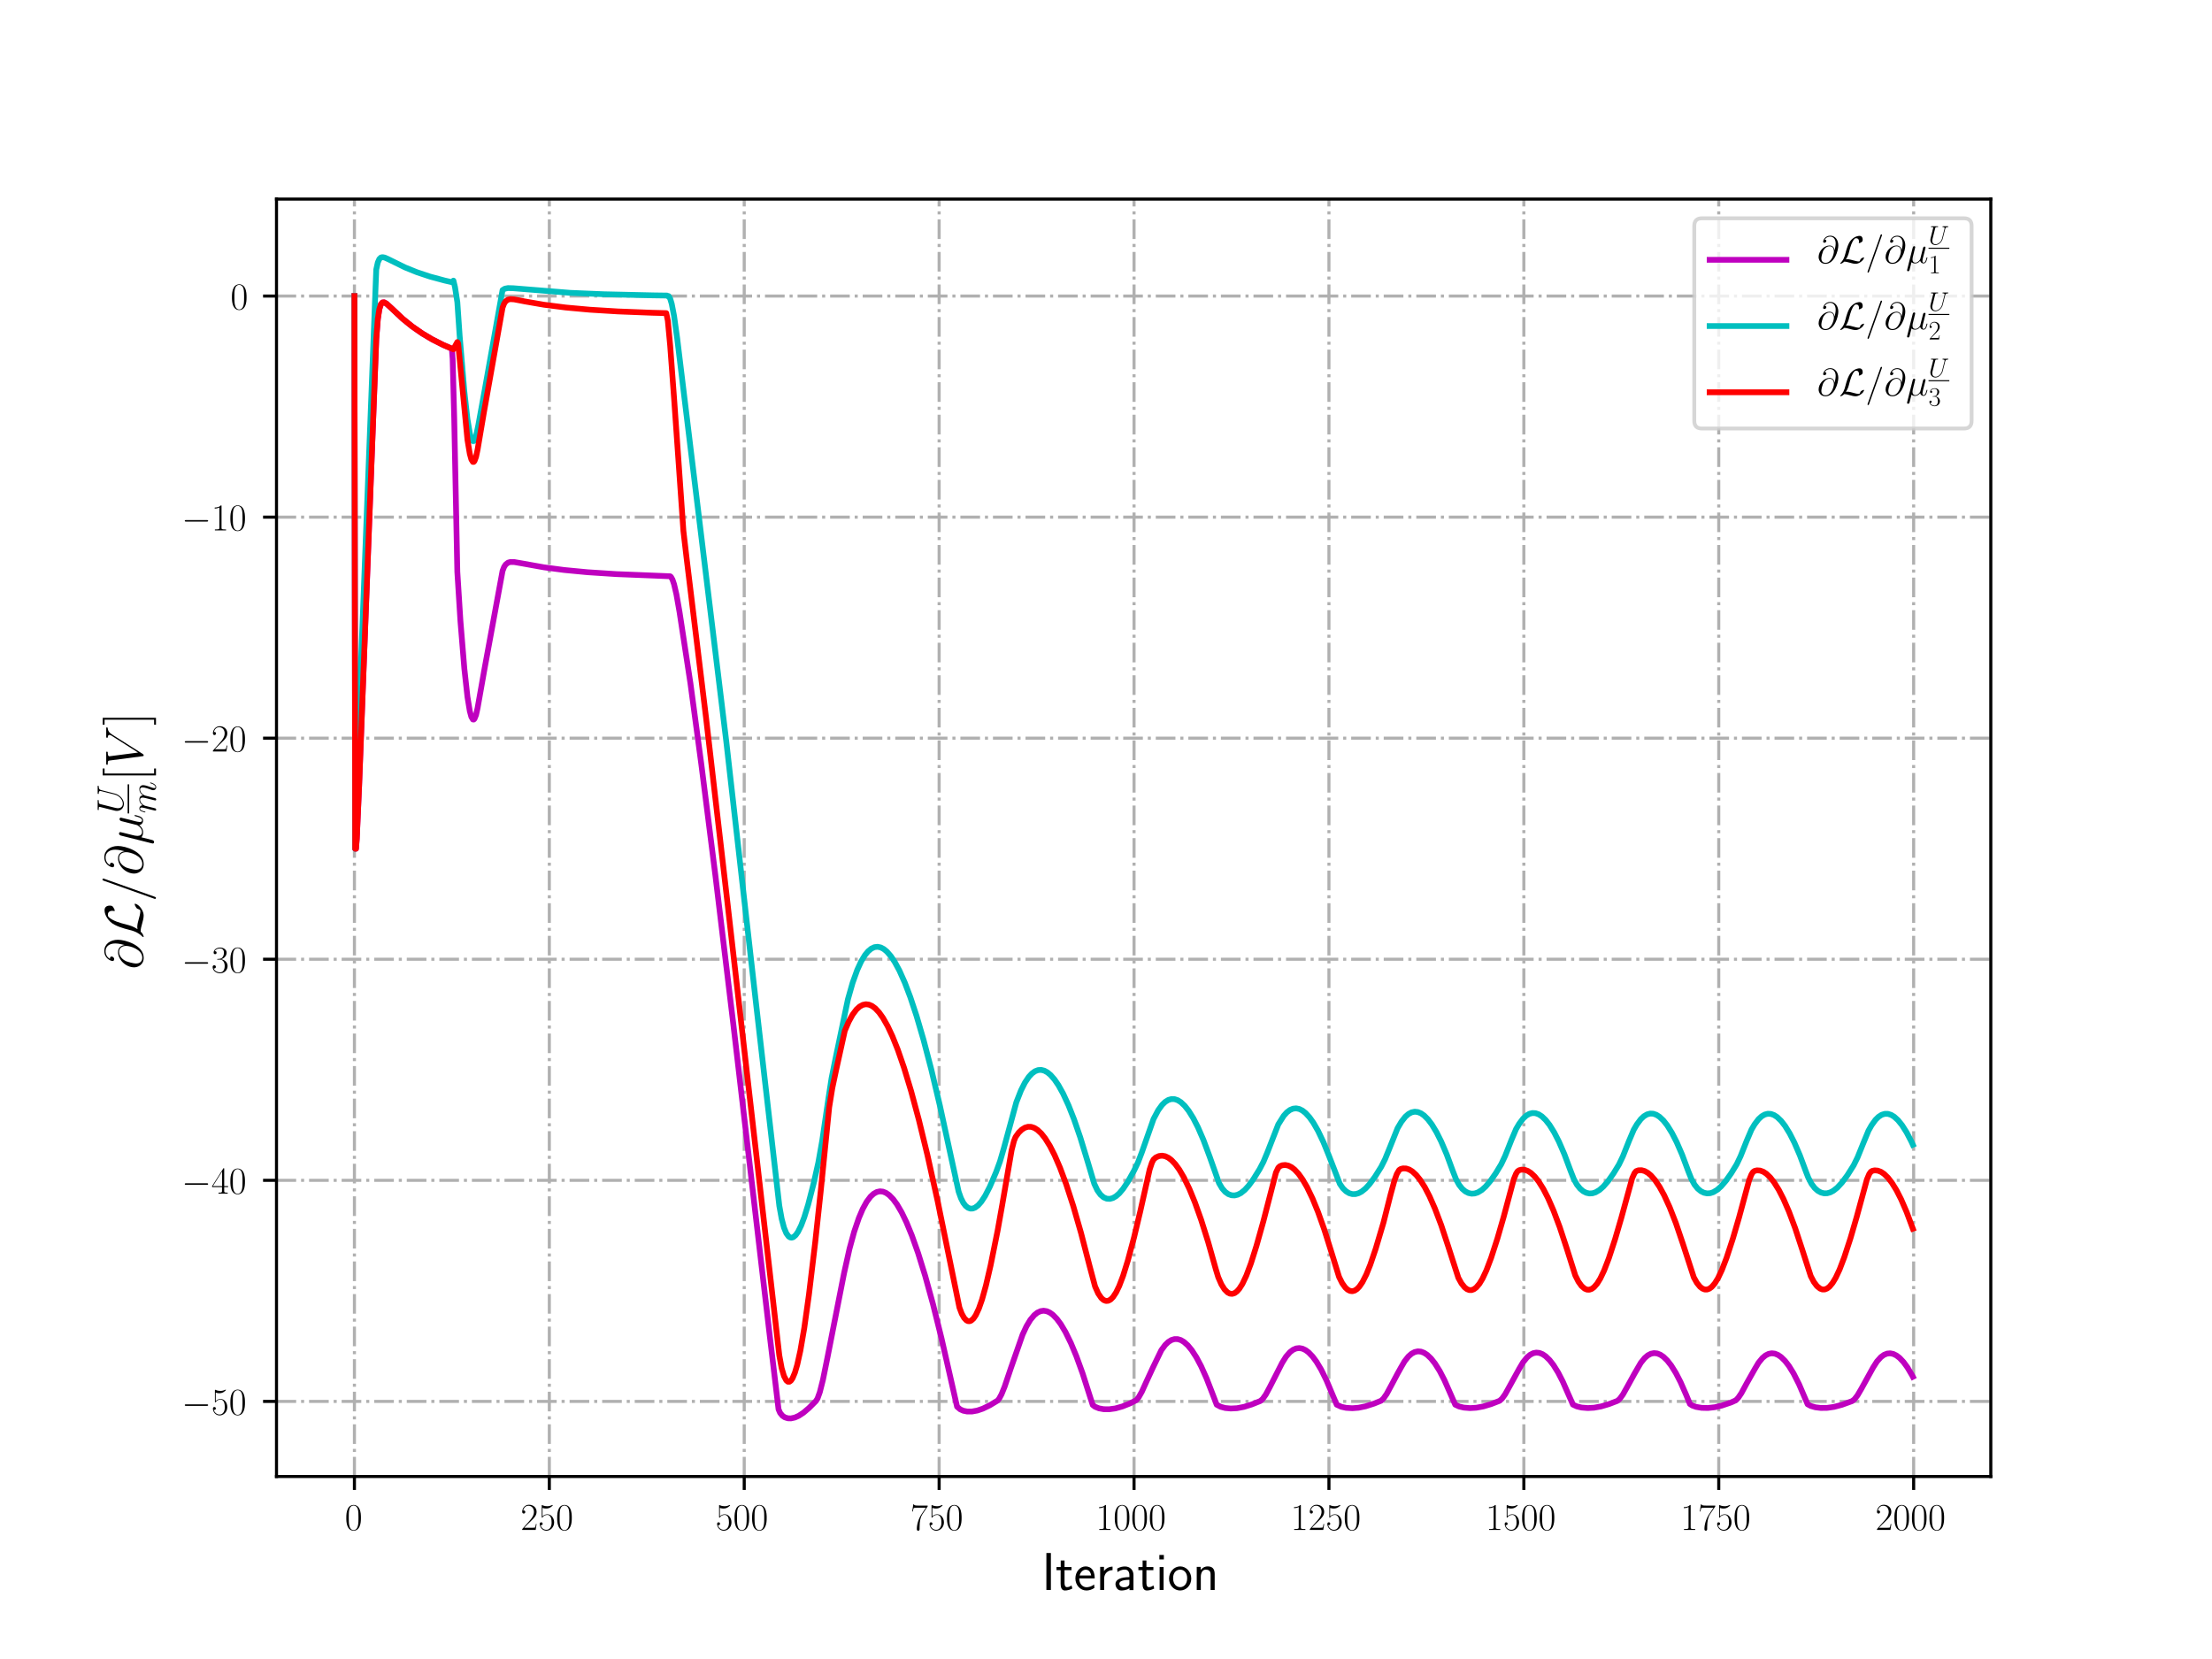 <?xml version="1.0" encoding="utf-8" standalone="no"?>
<!DOCTYPE svg PUBLIC "-//W3C//DTD SVG 1.1//EN"
  "http://www.w3.org/Graphics/SVG/1.1/DTD/svg11.dtd">
<!-- Created with matplotlib (http://matplotlib.org/) -->
<svg height="432pt" version="1.1" viewBox="0 0 576 432" width="576pt" xmlns="http://www.w3.org/2000/svg" xmlns:xlink="http://www.w3.org/1999/xlink">
 <defs>
  <style type="text/css">
*{stroke-linecap:butt;stroke-linejoin:round;}
  </style>
 </defs>
 <g id="figure_1">
  <g id="patch_1">
   <path d="M 0 432 
L 576 432 
L 576 0 
L 0 0 
z
" style="fill:#ffffff;"/>
  </g>
  <g id="axes_1">
   <g id="patch_2">
    <path d="M 72 384.48 
L 518.4 384.48 
L 518.4 51.84 
L 72 51.84 
z
" style="fill:#ffffff;"/>
   </g>
   <g id="matplotlib.axis_1">
    <g id="xtick_1">
     <g id="line2d_1">
      <path clip-path="url(#pc7c4234f56)" d="M 92.291 384.48 
L 92.291 51.84 
" style="fill:none;stroke:#b0b0b0;stroke-dasharray:5.12,1.28,0.8,1.28;stroke-dashoffset:0;stroke-width:0.8;"/>
     </g>
     <g id="line2d_2">
      <defs>
       <path d="M 0 0 
L 0 3.5 
" id="mca6163aa37" style="stroke:#000000;stroke-width:0.8;"/>
      </defs>
      <g>
       <use style="stroke:#000000;stroke-width:0.8;" x="92.291" xlink:href="#mca6163aa37" y="384.48"/>
      </g>
     </g>
     <g id="text_1">
      <!-- $0$ -->
      <defs>
       <path d="M 42 31.641 
C 42 37.75 41.906 48.125 37.703 56.109 
C 34 63.109 28.094 65.594 22.906 65.594 
C 18.094 65.594 12 63.406 8.203 56.203 
C 4.203 48.719 3.797 39.438 3.797 31.641 
C 3.797 25.953 3.906 17.281 7 9.672 
C 11.297 -0.609 19 -2 22.906 -2 
C 27.5 -2 34.5 -0.109 38.594 9.375 
C 41.594 16.281 42 24.359 42 31.641 
z
M 22.906 -0.406 
C 16.5 -0.406 12.703 5.078 11.297 12.688 
C 10.203 18.562 10.203 27.156 10.203 32.75 
C 10.203 40.438 10.203 46.828 11.5 52.922 
C 13.406 61.391 19 64 22.906 64 
C 27 64 32.297 61.297 34.203 53.125 
C 35.5 47.438 35.594 40.734 35.594 32.75 
C 35.594 26.25 35.594 18.266 34.406 12.375 
C 32.297 1.484 26.406 -0.406 22.906 -0.406 
z
" id="CMR17-48"/>
      </defs>
      <g transform="translate(89.8 398.398)scale(0.1 -0.1)">
       <use transform="scale(0.996)" xlink:href="#CMR17-48"/>
      </g>
     </g>
    </g>
    <g id="xtick_2">
     <g id="line2d_3">
      <path clip-path="url(#pc7c4234f56)" d="M 143.044 384.48 
L 143.044 51.84 
" style="fill:none;stroke:#b0b0b0;stroke-dasharray:5.12,1.28,0.8,1.28;stroke-dashoffset:0;stroke-width:0.8;"/>
     </g>
     <g id="line2d_4">
      <g>
       <use style="stroke:#000000;stroke-width:0.8;" x="143.044" xlink:href="#mca6163aa37" y="384.48"/>
      </g>
     </g>
     <g id="text_2">
      <!-- $250$ -->
      <defs>
       <path d="M 41.703 15.453 
L 39.906 15.453 
C 38.906 8.375 38.094 7.172 37.703 6.562 
C 37.203 5.766 30 5.766 28.594 5.766 
L 9.406 5.766 
C 13 9.672 20 16.75 28.5 24.953 
C 34.594 30.734 41.703 37.531 41.703 47.422 
C 41.703 59.219 32.297 66 21.797 66 
C 10.797 66 4.094 56.312 4.094 47.344 
C 4.094 43.438 7 42.938 8.203 42.938 
C 9.203 42.938 12.203 43.547 12.203 47.031 
C 12.203 50.109 9.594 51 8.203 51 
C 7.594 51 7 50.906 6.594 50.703 
C 8.5 59.219 14.297 63.406 20.406 63.406 
C 29.094 63.406 34.797 56.516 34.797 47.422 
C 34.797 38.734 29.703 31.25 24 24.75 
L 4.094 2.281 
L 4.094 0 
L 39.297 0 
z
" id="CMR17-50"/>
       <path d="M 11.406 57.688 
C 12.406 57.281 16.5 56 20.703 56 
C 30 56 35.094 61.109 38 64.062 
C 38 64.953 38 65.5 37.406 65.5 
C 37.297 65.5 37.094 65.5 36.297 65.047 
C 32.797 63.406 28.703 62.078 23.703 62.078 
C 20.703 62.078 16.203 62.484 11.297 64.672 
C 10.203 65.172 10 65.172 9.906 65.172 
C 9.406 65.172 9.297 65.062 9.297 63.078 
L 9.297 34.422 
C 9.297 32.641 9.297 32.141 10.297 32.141 
C 10.797 32.141 11 32.344 11.5 33.031 
C 14.703 37.516 19.094 39.406 24.094 39.406 
C 27.594 39.406 35.094 37.219 35.094 20.141 
C 35.094 16.953 35.094 11.172 32.094 6.578 
C 29.594 2.484 25.703 0.391 21.406 0.391 
C 14.797 0.391 8.094 5 6.297 12.719 
C 6.703 12.609 7.5 12.422 7.906 12.422 
C 9.203 12.422 11.703 13.125 11.703 16.219 
C 11.703 18.906 9.797 20 7.906 20 
C 5.594 20 4.094 18.594 4.094 15.797 
C 4.094 7.094 11 -2 21.594 -2 
C 31.906 -2 41.703 6.875 41.703 19.75 
C 41.703 31.719 33.906 41 24.203 41 
C 19.094 41 14.797 39.109 11.406 35.531 
z
" id="CMR17-53"/>
      </defs>
      <g transform="translate(135.572 398.398)scale(0.1 -0.1)">
       <use transform="scale(0.996)" xlink:href="#CMR17-50"/>
       <use transform="translate(45.69 0)scale(0.996)" xlink:href="#CMR17-53"/>
       <use transform="translate(91.381 0)scale(0.996)" xlink:href="#CMR17-48"/>
      </g>
     </g>
    </g>
    <g id="xtick_3">
     <g id="line2d_5">
      <path clip-path="url(#pc7c4234f56)" d="M 193.796 384.48 
L 193.796 51.84 
" style="fill:none;stroke:#b0b0b0;stroke-dasharray:5.12,1.28,0.8,1.28;stroke-dashoffset:0;stroke-width:0.8;"/>
     </g>
     <g id="line2d_6">
      <g>
       <use style="stroke:#000000;stroke-width:0.8;" x="193.796" xlink:href="#mca6163aa37" y="384.48"/>
      </g>
     </g>
     <g id="text_3">
      <!-- $500$ -->
      <g transform="translate(186.324 398.398)scale(0.1 -0.1)">
       <use transform="scale(0.996)" xlink:href="#CMR17-53"/>
       <use transform="translate(45.69 0)scale(0.996)" xlink:href="#CMR17-48"/>
       <use transform="translate(91.381 0)scale(0.996)" xlink:href="#CMR17-48"/>
      </g>
     </g>
    </g>
    <g id="xtick_4">
     <g id="line2d_7">
      <path clip-path="url(#pc7c4234f56)" d="M 244.549 384.48 
L 244.549 51.84 
" style="fill:none;stroke:#b0b0b0;stroke-dasharray:5.12,1.28,0.8,1.28;stroke-dashoffset:0;stroke-width:0.8;"/>
     </g>
     <g id="line2d_8">
      <g>
       <use style="stroke:#000000;stroke-width:0.8;" x="244.549" xlink:href="#mca6163aa37" y="384.48"/>
      </g>
     </g>
     <g id="text_4">
      <!-- $750$ -->
      <defs>
       <path d="M 45.094 61.578 
L 45.094 63.766 
L 21.594 63.766 
C 9.906 63.766 9.703 65.078 9.297 67 
L 7.5 67 
L 4.594 48.344 
L 6.406 48.344 
C 6.703 50.234 7.406 55.312 8.594 57.203 
C 9.203 58 16.594 58 18.297 58 
L 40.297 58 
L 29.203 41.578 
C 21.797 30.531 16.703 15.609 16.703 2.578 
C 16.703 1.391 16.703 -2 20.297 -2 
C 23.906 -2 23.906 1.391 23.906 2.672 
L 23.906 7.266 
C 23.906 23.562 26.703 34.312 31.297 41.188 
z
" id="CMR17-55"/>
      </defs>
      <g transform="translate(237.077 398.398)scale(0.1 -0.1)">
       <use transform="scale(0.996)" xlink:href="#CMR17-55"/>
       <use transform="translate(45.69 0)scale(0.996)" xlink:href="#CMR17-53"/>
       <use transform="translate(91.381 0)scale(0.996)" xlink:href="#CMR17-48"/>
      </g>
     </g>
    </g>
    <g id="xtick_5">
     <g id="line2d_9">
      <path clip-path="url(#pc7c4234f56)" d="M 295.302 384.48 
L 295.302 51.84 
" style="fill:none;stroke:#b0b0b0;stroke-dasharray:5.12,1.28,0.8,1.28;stroke-dashoffset:0;stroke-width:0.8;"/>
     </g>
     <g id="line2d_10">
      <g>
       <use style="stroke:#000000;stroke-width:0.8;" x="295.302" xlink:href="#mca6163aa37" y="384.48"/>
      </g>
     </g>
     <g id="text_5">
      <!-- $1000$ -->
      <defs>
       <path d="M 26.594 63.406 
C 26.594 65.5 26.5 65.5 25.094 65.5 
C 21.203 61.188 15.297 59.797 9.703 59.797 
C 9.406 59.797 8.906 59.797 8.797 59.5 
C 8.703 59.297 8.703 59.094 8.703 57 
C 11.797 57 17 57.594 21 59.984 
L 21 7.203 
C 21 3.688 20.797 2.5 12.203 2.5 
L 9.203 2.5 
L 9.203 0 
C 14 0 19 0 23.797 0 
C 28.594 0 33.594 0 38.406 0 
L 38.406 2.5 
L 35.406 2.5 
C 26.797 2.5 26.594 3.594 26.594 7.156 
z
" id="CMR17-49"/>
      </defs>
      <g transform="translate(285.339 398.398)scale(0.1 -0.1)">
       <use transform="scale(0.996)" xlink:href="#CMR17-49"/>
       <use transform="translate(45.69 0)scale(0.996)" xlink:href="#CMR17-48"/>
       <use transform="translate(91.381 0)scale(0.996)" xlink:href="#CMR17-48"/>
       <use transform="translate(137.071 0)scale(0.996)" xlink:href="#CMR17-48"/>
      </g>
     </g>
    </g>
    <g id="xtick_6">
     <g id="line2d_11">
      <path clip-path="url(#pc7c4234f56)" d="M 346.054 384.48 
L 346.054 51.84 
" style="fill:none;stroke:#b0b0b0;stroke-dasharray:5.12,1.28,0.8,1.28;stroke-dashoffset:0;stroke-width:0.8;"/>
     </g>
     <g id="line2d_12">
      <g>
       <use style="stroke:#000000;stroke-width:0.8;" x="346.054" xlink:href="#mca6163aa37" y="384.48"/>
      </g>
     </g>
     <g id="text_6">
      <!-- $1250$ -->
      <g transform="translate(336.091 398.398)scale(0.1 -0.1)">
       <use transform="scale(0.996)" xlink:href="#CMR17-49"/>
       <use transform="translate(45.69 0)scale(0.996)" xlink:href="#CMR17-50"/>
       <use transform="translate(91.381 0)scale(0.996)" xlink:href="#CMR17-53"/>
       <use transform="translate(137.071 0)scale(0.996)" xlink:href="#CMR17-48"/>
      </g>
     </g>
    </g>
    <g id="xtick_7">
     <g id="line2d_13">
      <path clip-path="url(#pc7c4234f56)" d="M 396.807 384.48 
L 396.807 51.84 
" style="fill:none;stroke:#b0b0b0;stroke-dasharray:5.12,1.28,0.8,1.28;stroke-dashoffset:0;stroke-width:0.8;"/>
     </g>
     <g id="line2d_14">
      <g>
       <use style="stroke:#000000;stroke-width:0.8;" x="396.807" xlink:href="#mca6163aa37" y="384.48"/>
      </g>
     </g>
     <g id="text_7">
      <!-- $1500$ -->
      <g transform="translate(386.844 398.398)scale(0.1 -0.1)">
       <use transform="scale(0.996)" xlink:href="#CMR17-49"/>
       <use transform="translate(45.69 0)scale(0.996)" xlink:href="#CMR17-53"/>
       <use transform="translate(91.381 0)scale(0.996)" xlink:href="#CMR17-48"/>
       <use transform="translate(137.071 0)scale(0.996)" xlink:href="#CMR17-48"/>
      </g>
     </g>
    </g>
    <g id="xtick_8">
     <g id="line2d_15">
      <path clip-path="url(#pc7c4234f56)" d="M 447.559 384.48 
L 447.559 51.84 
" style="fill:none;stroke:#b0b0b0;stroke-dasharray:5.12,1.28,0.8,1.28;stroke-dashoffset:0;stroke-width:0.8;"/>
     </g>
     <g id="line2d_16">
      <g>
       <use style="stroke:#000000;stroke-width:0.8;" x="447.559" xlink:href="#mca6163aa37" y="384.48"/>
      </g>
     </g>
     <g id="text_8">
      <!-- $1750$ -->
      <g transform="translate(437.597 398.398)scale(0.1 -0.1)">
       <use transform="scale(0.996)" xlink:href="#CMR17-49"/>
       <use transform="translate(45.69 0)scale(0.996)" xlink:href="#CMR17-55"/>
       <use transform="translate(91.381 0)scale(0.996)" xlink:href="#CMR17-53"/>
       <use transform="translate(137.071 0)scale(0.996)" xlink:href="#CMR17-48"/>
      </g>
     </g>
    </g>
    <g id="xtick_9">
     <g id="line2d_17">
      <path clip-path="url(#pc7c4234f56)" d="M 498.312 384.48 
L 498.312 51.84 
" style="fill:none;stroke:#b0b0b0;stroke-dasharray:5.12,1.28,0.8,1.28;stroke-dashoffset:0;stroke-width:0.8;"/>
     </g>
     <g id="line2d_18">
      <g>
       <use style="stroke:#000000;stroke-width:0.8;" x="498.312" xlink:href="#mca6163aa37" y="384.48"/>
      </g>
     </g>
     <g id="text_9">
      <!-- $2000$ -->
      <g transform="translate(488.349 398.398)scale(0.1 -0.1)">
       <use transform="scale(0.996)" xlink:href="#CMR17-50"/>
       <use transform="translate(45.69 0)scale(0.996)" xlink:href="#CMR17-48"/>
       <use transform="translate(91.381 0)scale(0.996)" xlink:href="#CMR17-48"/>
       <use transform="translate(137.071 0)scale(0.996)" xlink:href="#CMR17-48"/>
      </g>
     </g>
    </g>
    <g id="text_10">
     <!-- Iteration -->
     <defs>
      <path d="M 17.094 69 
L 8.703 69 
L 8.703 0 
L 17.094 0 
z
" id="CMSS17-73"/>
      <path d="M 16.703 37 
L 29.703 37 
L 29.703 42.766 
L 16.703 42.766 
L 16.703 55 
L 9.594 55 
L 9.594 42.766 
L 1.703 42.766 
L 1.703 37 
L 9.406 37 
L 9.406 11.703 
C 9.406 6 10.703 -1 17.297 -1 
C 22.297 -1 26.906 0.391 31.297 2.688 
L 29.703 8.562 
C 27.297 6.469 24.406 5.266 21.297 5.266 
C 16.906 5.266 16.703 10.875 16.703 13.375 
z
" id="CMSS17-116"/>
      <path d="M 39.094 21.516 
C 39.094 24.844 38.906 31.297 35.703 36.641 
C 32.203 42.391 26.5 44 22.203 44 
C 11.797 44 3 34.188 3 21.484 
C 3 9.094 12.094 -1 23.594 -1 
C 28.094 -1 33.594 0.297 38.594 3.875 
C 38.594 4.281 38.406 6.469 38.297 6.562 
C 38.297 6.766 38 9.844 38 10.25 
C 33.203 6.359 27.703 5.078 23.703 5.078 
C 17.297 5.078 10.406 10.422 10.094 21.516 
z
M 10.906 27 
C 12.203 32.562 16.594 37.828 22.203 37.828 
C 23.703 37.828 30.703 37.828 32.5 27 
z
" id="CMSS17-101"/>
      <path d="M 14.906 21.297 
C 14.906 30.703 21.797 37 30.594 37 
L 30.594 43.578 
C 24.203 43.578 18.203 40.391 14.594 35.203 
L 14.594 43.094 
L 7.5 43.094 
L 7.5 0 
L 14.906 0 
z
" id="CMSS17-114"/>
      <path d="M 37.594 27.984 
C 37.594 37.375 30.906 43.875 21.906 43.875 
C 17.5 43.875 12.703 43.078 7.203 39.891 
L 7.797 33.359 
C 10.297 35.125 14.594 38 21.797 38 
C 26.906 38 30 34.062 30 27.844 
L 30 24 
C 14 24 4 19.344 4 11.344 
C 4 7.203 6.5 -1 14.797 -1 
C 16.297 -1 24.406 -1 30.203 3.391 
L 30.203 -0.297 
L 37.594 -0.297 
z
M 30 12.75 
C 30 10.953 30 8.562 27 6.781 
C 24.406 5.078 21.094 5.078 19.703 5.078 
C 14.703 5.078 11.297 7.984 11.297 11.625 
C 11.297 18.922 26.906 18.922 30 18.922 
z
" id="CMSS17-97"/>
      <path d="M 15.297 65.359 
L 6.906 65.359 
L 6.906 57 
L 15.297 57 
z
M 14.797 42.797 
L 7.406 42.797 
L 7.406 0 
L 14.797 0 
z
" id="CMSS17-105"/>
      <path d="M 44.203 21.188 
C 44.203 34 34.703 44 23.5 44 
C 12 44 2.703 33.703 2.703 21.188 
C 2.703 8.5 12.297 -1 23.406 -1 
C 34.797 -1 44.203 8.797 44.203 21.188 
z
M 23.5 5.266 
C 16.406 5.266 10.297 11.078 10.297 22 
C 10.297 33.609 17.406 37.922 23.406 37.922 
C 29.906 37.922 36.594 33.219 36.594 22 
C 36.594 10.672 30.094 5.266 23.5 5.266 
z
" id="CMSS17-111"/>
      <path d="M 40.906 29.328 
C 40.906 35.672 39.406 44 28.094 44 
C 21.703 44 17.5 40.719 14.703 37.328 
L 14.703 43.094 
L 7.406 43.094 
L 7.406 0 
L 15 0 
L 15 24.359 
C 15 30.688 17.406 37.938 24.203 37.938 
C 33 37.938 33.297 32 33.297 28.578 
L 33.297 0 
L 40.906 0 
z
" id="CMSS17-110"/>
     </defs>
     <g transform="translate(271.264 414.022)scale(0.14 -0.14)">
      <use transform="scale(0.996)" xlink:href="#CMSS17-73"/>
      <use transform="translate(25.784 0)scale(0.996)" xlink:href="#CMSS17-116"/>
      <use transform="translate(59.615 0)scale(0.996)" xlink:href="#CMSS17-101"/>
      <use transform="translate(101.254 0)scale(0.996)" xlink:href="#CMSS17-114"/>
      <use transform="translate(133.164 0)scale(0.996)" xlink:href="#CMSS17-97"/>
      <use transform="translate(178.086 0)scale(0.996)" xlink:href="#CMSS17-116"/>
      <use transform="translate(211.918 0)scale(0.996)" xlink:href="#CMSS17-105"/>
      <use transform="translate(234.098 0)scale(0.996)" xlink:href="#CMSS17-111"/>
      <use transform="translate(280.942 0)scale(0.996)" xlink:href="#CMSS17-110"/>
     </g>
    </g>
   </g>
   <g id="matplotlib.axis_2">
    <g id="ytick_1">
     <g id="line2d_19">
      <path clip-path="url(#pc7c4234f56)" d="M 72 364.916 
L 518.4 364.916 
" style="fill:none;stroke:#b0b0b0;stroke-dasharray:5.12,1.28,0.8,1.28;stroke-dashoffset:0;stroke-width:0.8;"/>
     </g>
     <g id="line2d_20">
      <defs>
       <path d="M 0 0 
L -3.5 0 
" id="m742aff63ba" style="stroke:#000000;stroke-width:0.8;"/>
      </defs>
      <g>
       <use style="stroke:#000000;stroke-width:0.8;" x="72" xlink:href="#m742aff63ba" y="364.916"/>
      </g>
     </g>
     <g id="text_11">
      <!-- $-50$ -->
      <defs>
       <path d="M 65.906 23 
C 67.594 23 69.406 23 69.406 25 
C 69.406 27 67.594 27 65.906 27 
L 11.797 27 
C 10.094 27 8.297 27 8.297 25 
C 8.297 23 10.094 23 11.797 23 
z
" id="CMSY10-0"/>
      </defs>
      <g transform="translate(47.289 368.375)scale(0.1 -0.1)">
       <use transform="scale(0.996)" xlink:href="#CMSY10-0"/>
       <use transform="translate(77.487 0)scale(0.996)" xlink:href="#CMR17-53"/>
       <use transform="translate(123.178 0)scale(0.996)" xlink:href="#CMR17-48"/>
      </g>
     </g>
    </g>
    <g id="ytick_2">
     <g id="line2d_21">
      <path clip-path="url(#pc7c4234f56)" d="M 72 307.351 
L 518.4 307.351 
" style="fill:none;stroke:#b0b0b0;stroke-dasharray:5.12,1.28,0.8,1.28;stroke-dashoffset:0;stroke-width:0.8;"/>
     </g>
     <g id="line2d_22">
      <g>
       <use style="stroke:#000000;stroke-width:0.8;" x="72" xlink:href="#m742aff63ba" y="307.351"/>
      </g>
     </g>
     <g id="text_12">
      <!-- $-40$ -->
      <defs>
       <path d="M 33.594 64.406 
C 33.594 66.5 33.5 66.5 31.703 66.5 
L 2 19.594 
L 2 17 
L 27.797 17 
L 27.797 7.141 
C 27.797 3.5 27.594 2.5 20.594 2.5 
L 18.703 2.5 
L 18.703 0 
C 21.906 0 27.297 0 30.703 0 
C 34.094 0 39.5 0 42.703 0 
L 42.703 2.5 
L 40.797 2.5 
C 33.797 2.5 33.594 3.5 33.594 7.141 
L 33.594 17 
L 43.797 17 
L 43.797 19.594 
L 33.594 19.594 
z
M 28.094 57.859 
L 28.094 19.594 
L 4 19.594 
z
" id="CMR17-52"/>
      </defs>
      <g transform="translate(47.289 310.81)scale(0.1 -0.1)">
       <use transform="scale(0.996)" xlink:href="#CMSY10-0"/>
       <use transform="translate(77.487 0)scale(0.996)" xlink:href="#CMR17-52"/>
       <use transform="translate(123.178 0)scale(0.996)" xlink:href="#CMR17-48"/>
      </g>
     </g>
    </g>
    <g id="ytick_3">
     <g id="line2d_23">
      <path clip-path="url(#pc7c4234f56)" d="M 72 249.785 
L 518.4 249.785 
" style="fill:none;stroke:#b0b0b0;stroke-dasharray:5.12,1.28,0.8,1.28;stroke-dashoffset:0;stroke-width:0.8;"/>
     </g>
     <g id="line2d_24">
      <g>
       <use style="stroke:#000000;stroke-width:0.8;" x="72" xlink:href="#m742aff63ba" y="249.785"/>
      </g>
     </g>
     <g id="text_13">
      <!-- $-30$ -->
      <defs>
       <path d="M 22.094 33.703 
C 31 33.703 34.906 25.969 34.906 17.031 
C 34.906 5 28.5 0.391 22.703 0.391 
C 17.406 0.391 8.797 3.031 6.094 10.828 
C 6.594 10.625 7.094 10.625 7.594 10.625 
C 10 10.625 11.797 12.219 11.797 14.812 
C 11.797 17.703 9.594 19 7.594 19 
C 5.906 19 3.297 18.203 3.297 14.469 
C 3.297 5.234 12.297 -2 22.906 -2 
C 34 -2 42.5 6.719 42.5 16.953 
C 42.5 26.672 34.5 33.703 25 34.797 
C 32.594 36.375 39.906 43.062 39.906 52.016 
C 39.906 59.688 32 65.297 23 65.297 
C 13.906 65.297 5.906 59.828 5.906 52.016 
C 5.906 48.594 8.5 48 9.797 48 
C 11.906 48 13.703 49.297 13.703 51.891 
C 13.703 54.469 11.906 55.766 9.797 55.766 
C 9.406 55.766 8.906 55.766 8.5 55.578 
C 11.406 61.859 19.297 63 22.797 63 
C 26.297 63 32.906 61.328 32.906 51.875 
C 32.906 49.109 32.5 44.188 29.094 39.844 
C 26.094 36 22.703 36 19.406 35.688 
C 18.906 35.688 16.594 35.453 16.203 35.453 
C 15.5 35.359 15.094 35.266 15.094 34.5 
C 15.094 33.797 15.203 33.703 17.203 33.703 
z
" id="CMR17-51"/>
      </defs>
      <g transform="translate(47.289 253.245)scale(0.1 -0.1)">
       <use transform="scale(0.996)" xlink:href="#CMSY10-0"/>
       <use transform="translate(77.487 0)scale(0.996)" xlink:href="#CMR17-51"/>
       <use transform="translate(123.178 0)scale(0.996)" xlink:href="#CMR17-48"/>
      </g>
     </g>
    </g>
    <g id="ytick_4">
     <g id="line2d_25">
      <path clip-path="url(#pc7c4234f56)" d="M 72 192.22 
L 518.4 192.22 
" style="fill:none;stroke:#b0b0b0;stroke-dasharray:5.12,1.28,0.8,1.28;stroke-dashoffset:0;stroke-width:0.8;"/>
     </g>
     <g id="line2d_26">
      <g>
       <use style="stroke:#000000;stroke-width:0.8;" x="72" xlink:href="#m742aff63ba" y="192.22"/>
      </g>
     </g>
     <g id="text_14">
      <!-- $-20$ -->
      <g transform="translate(47.289 195.679)scale(0.1 -0.1)">
       <use transform="scale(0.996)" xlink:href="#CMSY10-0"/>
       <use transform="translate(77.487 0)scale(0.996)" xlink:href="#CMR17-50"/>
       <use transform="translate(123.178 0)scale(0.996)" xlink:href="#CMR17-48"/>
      </g>
     </g>
    </g>
    <g id="ytick_5">
     <g id="line2d_27">
      <path clip-path="url(#pc7c4234f56)" d="M 72 134.655 
L 518.4 134.655 
" style="fill:none;stroke:#b0b0b0;stroke-dasharray:5.12,1.28,0.8,1.28;stroke-dashoffset:0;stroke-width:0.8;"/>
     </g>
     <g id="line2d_28">
      <g>
       <use style="stroke:#000000;stroke-width:0.8;" x="72" xlink:href="#m742aff63ba" y="134.655"/>
      </g>
     </g>
     <g id="text_15">
      <!-- $-10$ -->
      <g transform="translate(47.289 138.114)scale(0.1 -0.1)">
       <use transform="scale(0.996)" xlink:href="#CMSY10-0"/>
       <use transform="translate(77.487 0)scale(0.996)" xlink:href="#CMR17-49"/>
       <use transform="translate(123.178 0)scale(0.996)" xlink:href="#CMR17-48"/>
      </g>
     </g>
    </g>
    <g id="ytick_6">
     <g id="line2d_29">
      <path clip-path="url(#pc7c4234f56)" d="M 72 77.089 
L 518.4 77.089 
" style="fill:none;stroke:#b0b0b0;stroke-dasharray:5.12,1.28,0.8,1.28;stroke-dashoffset:0;stroke-width:0.8;"/>
     </g>
     <g id="line2d_30">
      <g>
       <use style="stroke:#000000;stroke-width:0.8;" x="72" xlink:href="#m742aff63ba" y="77.089"/>
      </g>
     </g>
     <g id="text_16">
      <!-- $0$ -->
      <g transform="translate(60.019 80.548)scale(0.1 -0.1)">
       <use transform="scale(0.996)" xlink:href="#CMR17-48"/>
      </g>
     </g>
    </g>
    <g id="text_17">
     <!-- $\partial \mathcal{L}/ \partial \mu^{\underline{U}}_{m}[V]$ -->
     <defs>
      <path d="M 45.406 33.516 
C 44.797 39.125 41.297 45.859 32.297 45.859 
C 18.203 45.859 3.797 31.516 3.797 15.562 
C 3.797 9.438 8 -2.094 21.594 -2.094 
C 45.203 -2.094 55.297 32.297 55.297 46 
C 55.297 60.406 47.203 71.5 34.406 71.5 
C 19.906 71.5 15.594 58.797 15.594 56.094 
C 15.594 55.203 16.203 53 19 53 
C 22.5 53 24 56.203 24 57.906 
C 24 61 20.906 61 19.594 61 
C 23.703 68.406 31.297 69.094 34 69.094 
C 42.797 69.094 48.406 62.109 48.406 50.969 
C 48.406 44.578 46.5 37.188 45.5 33.516 
z
M 21.906 0.594 
C 12.5 0.594 10.906 8.031 10.906 12.25 
C 10.906 16.656 13.703 27 15.203 30.703 
C 16.5 33.719 22.203 43.859 32.594 43.859 
C 41.703 43.859 43.797 35.922 43.797 30.516 
C 43.797 23.078 37.297 0.594 21.906 0.594 
z
" id="CMMI12-64"/>
      <path d="M 18 9.531 
C 23.406 17.984 25.094 24.406 26.406 29.734 
C 29.906 43.594 33.703 55.656 39.906 62.578 
C 41.094 63.906 41.906 64.797 45.094 64.797 
C 52 64.797 52.203 57.875 52.203 56.453 
C 52.203 54.656 51.703 53.234 51.703 52.734 
C 51.703 52.031 52.297 52.031 52.406 52.031 
C 54 52.031 56.703 53.141 59.203 54.953 
C 61 56.359 61.906 57.359 61.906 61.469 
C 61.906 66.891 59.094 71 53.5 71 
C 50.297 71 41.5 70.203 31.703 60.25 
C 23.703 52.016 19 33.938 17.094 26.406 
C 15.297 19.5 14.5 16.375 11.5 10.344 
C 10.797 9.156 8.203 4.734 6.797 3.422 
C 4.094 0.922 3.094 -0.891 3.094 -1.391 
C 3.094 -1.594 3.297 -2 4 -2 
C 4.406 -2 6.5 -1.594 9.094 0.078 
C 10.797 1.062 11 1.25 13.297 3.609 
C 18.297 3.609 21.797 2.703 28.094 0.906 
C 33.203 -0.5 38.297 -2 43.406 -2 
C 51.5 -2 59.703 4.125 62.906 8.531 
C 64.906 11.234 65.5 13.75 65.5 14.047 
C 65.5 14.75 64.906 14.75 64.797 14.75 
C 63.203 14.75 60.797 13.656 59.094 12.438 
C 56.406 10.734 56.203 10.141 55.594 8.422 
C 55.094 6.812 54.5 6.016 54.094 5.406 
C 53.297 4.203 53.203 4.203 51.703 4.203 
C 46.906 4.203 41.906 5.719 35.297 7.516 
C 32.5 8.312 27 9.938 22 9.938 
C 20.703 9.938 19.297 9.828 18 9.531 
z
" id="CMSY10-76"/>
      <path d="M 42.906 71.281 
C 42.906 71.391 43.5 72.906 43.5 73.094 
C 43.5 74.297 42.5 75 41.703 75 
C 41.203 75 40.297 75 39.5 72.797 
L 6 -21.297 
C 6 -21.406 5.406 -22.891 5.406 -23.094 
C 5.406 -24.297 6.406 -25 7.203 -25 
C 7.797 -25 8.703 -24.891 9.406 -22.797 
z
" id="CMMI12-61"/>
      <path d="M 14.406 2.188 
C 16.906 -0.094 20.594 -1 24 -1 
C 30.406 -1 34.797 3.25 37.094 6.328 
C 38.094 1.078 42.297 -1 45.797 -1 
C 48.797 -1 51.203 0.781 53 4.328 
C 54.594 7.703 56 13.734 56 14.109 
C 56 14.609 55.594 15 55 15 
C 54.094 15 54 14.5 53.594 13.031 
C 52.094 7.203 50.203 1 46.094 1 
C 43.203 1 43 3.578 43 5.594 
C 43 7.875 43.906 11.484 44.594 14.469 
L 47.406 25.234 
C 47.797 27.141 48.906 31.609 49.406 33.422 
C 50 35.812 51.094 40.109 51.094 40.5 
C 51.094 42 49.906 43 48.406 43 
C 47.5 43 45.406 42.594 44.594 39.609 
L 37.594 11.875 
C 37.094 9.875 37.094 9.672 35.797 8.078 
C 34.594 6.391 30.703 1 24.406 1 
C 18.797 1 17 5.094 17 9.766 
C 17 12.672 17.906 16.156 18.297 17.859 
L 22.797 35.828 
C 23.297 37.719 24.094 40.906 24.094 41.516 
C 24.094 43.109 22.797 44 21.5 44 
C 20.594 44 18.406 43.703 17.594 40.5 
L 3.094 -17.297 
C 3 -17.797 2.797 -18.391 2.797 -19 
C 2.797 -20.5 4 -21.5 5.5 -21.5 
C 8.406 -21.5 9 -19.188 9.703 -16.406 
z
" id="CMMI12-22"/>
      <path d="M 50.594 23.031 
C 47.094 9.078 35.5 0.891 26.094 0.891 
C 18.906 0.891 14 5.672 14 13.922 
C 14 14.312 14 17.297 15.094 21.672 
L 24.906 60.734 
C 25.797 64.109 26 65.109 33.094 65.109 
C 34.906 65.109 35.906 65.109 35.906 66.906 
C 35.906 68 35 68 34.406 68 
C 32.594 68 30.5 68 28.594 68 
L 16.797 68 
C 14.906 68 12.797 68 10.906 68 
C 10.203 68 9 68 9 66.109 
C 9 65.109 9.703 65.109 11.594 65.109 
C 17.594 65.109 17.594 64.312 17.594 63.219 
C 17.594 62.625 16.906 59.75 16.406 58.047 
L 7.703 23.25 
C 7.406 22.156 6.797 19.469 6.797 16.797 
C 6.797 5.844 14.703 -2 25.594 -2 
C 35.703 -2 46.906 6 52 18.703 
C 52.703 20.391 53.594 23.906 54.203 26.594 
C 55.203 30.203 57.297 39 58 41.594 
L 61.797 56.609 
C 63.094 61.812 63.906 65.109 72.703 65.109 
C 73.5 65.203 73.906 66 73.906 66.906 
C 73.906 68 73 68 72.594 68 
C 71.203 68 69.406 68 68 68 
L 63.297 68 
C 57.094 68 53.906 68 53.797 68 
C 53.203 68 52 68 52 66.109 
C 52 65.109 52.797 65.109 53.5 65.109 
C 59.5 65.109 59.906 62.812 59.906 61.016 
C 59.906 60.125 59.906 59.812 59.5 58.422 
z
" id="CMMI12-85"/>
      <path d="M 20.594 29.234 
C 20.797 29.844 23.297 34.828 27 38.016 
C 29.594 40.406 33 42.016 36.906 42.016 
C 40.906 42.016 42.297 39.016 42.297 35.031 
C 42.297 34.422 42.297 32.438 41.094 27.734 
L 38.594 17.469 
C 37.797 14.469 35.906 7.078 35.703 5.984 
C 35.297 4.484 34.703 1.891 34.703 1.5 
C 34.703 0.094 35.797 -1 37.297 -1 
C 40.297 -1 40.797 1.297 41.703 4.891 
L 47.703 28.734 
C 47.906 29.531 53.094 42.016 64.094 42.016 
C 68.094 42.016 69.5 39.016 69.5 35.031 
C 69.5 29.438 65.594 18.562 63.406 12.578 
C 62.5 10.172 62 8.875 62 7.078 
C 62 2.594 65.094 -1 69.906 -1 
C 79.203 -1 82.703 13.672 82.703 14.266 
C 82.703 14.766 82.297 15.172 81.703 15.172 
C 80.797 15.172 80.703 14.875 80.203 13.172 
C 77.906 5.188 74.203 1 70.203 1 
C 69.203 1 67.594 1 67.594 4.203 
C 67.594 6.812 68.797 10 69.203 11.094 
C 71 15.906 75.5 27.703 75.5 33.516 
C 75.5 39.5 72 44 64.406 44 
C 57.703 44 52.297 40.219 48.297 34.328 
C 48 39.719 44.703 44 37.203 44 
C 28.297 44 23.594 37.734 21.797 35.234 
C 21.5 40.906 17.406 44 13 44 
C 10.094 44 7.797 42.609 5.906 38.812 
C 4.094 35.219 2.703 29.141 2.703 28.734 
C 2.703 28.344 3.094 27.844 3.797 27.844 
C 4.594 27.844 4.703 27.938 5.297 30.234 
C 6.797 36.125 8.703 42.016 12.703 42.016 
C 15 42.016 15.797 40.406 15.797 37.422 
C 15.797 35.219 14.797 31.328 14.094 28.234 
L 11.297 17.469 
C 10.906 15.562 9.797 11.078 9.297 9.281 
C 8.594 6.688 7.5 2 7.5 1.5 
C 7.5 0.094 8.594 -1 10.094 -1 
C 11.297 -1 12.703 -0.406 13.5 1.094 
C 13.703 1.594 14.594 5.094 15.094 7.078 
L 17.297 16.062 
z
" id="CMMI12-109"/>
      <path d="M 23.5 -25 
L 23.5 -21.516 
L 14.094 -21.516 
L 14.094 71 
L 23.5 71 
L 23.5 74.484 
L 10.594 74.484 
L 10.594 -25 
z
" id="CMR17-91"/>
      <path d="M 61.906 56.875 
C 65.297 62.25 68.406 64.625 73.5 65.031 
C 74.5 65.125 75.297 65.125 75.297 66.906 
C 75.297 67.312 75.094 67.906 74.203 67.906 
C 72.406 67.906 68.094 67.906 66.297 67.906 
C 63.406 67.906 60.406 67.906 57.594 67.906 
C 56.797 67.906 55.797 67.906 55.797 66.031 
C 55.797 65.125 56.703 65.031 57.094 65.031 
C 60.797 64.734 61.203 62.953 61.203 61.75 
C 61.203 60.266 59.797 57.969 59.703 57.875 
L 28.297 8.438 
L 21.297 62.016 
C 21.297 65 26.5 65 27.594 65 
C 29.094 65 30 65 30 66.906 
C 30 67.906 28.906 67.906 28.594 67.906 
C 26.906 67.906 24.906 67.906 23.203 67.906 
L 17.594 67.906 
C 10.297 67.906 7.297 67.906 7.203 67.906 
C 6.594 67.906 5.406 67.906 5.406 66.094 
C 5.406 65 6.094 65 7.703 65 
C 12.797 65 13.094 64.094 13.406 61.625 
L 21.406 0.375 
C 21.703 -1.703 21.703 -2 23.094 -2 
C 24.297 -2 24.797 -1.703 25.797 -0.125 
z
" id="CMMI12-86"/>
      <path d="M 14.297 74.484 
L 1.406 74.484 
L 1.406 71 
L 10.797 71 
L 10.797 -21.516 
L 1.406 -21.516 
L 1.406 -25 
L 14.297 -25 
z
" id="CMR17-93"/>
     </defs>
     <g transform="translate(40.577 252.422)rotate(-90)scale(0.14 -0.14)">
      <use transform="translate(0 24.629)scale(0.996)" xlink:href="#CMMI12-64"/>
      <use transform="translate(56.916 24.629)scale(0.996)" xlink:href="#CMSY10-76"/>
      <use transform="translate(125.63 24.629)scale(0.996)" xlink:href="#CMMI12-61"/>
      <use transform="translate(174.405 24.629)scale(0.996)" xlink:href="#CMMI12-64"/>
      <use transform="translate(231.321 24.629)scale(0.996)" xlink:href="#CMMI12-22"/>
      <use transform="translate(290.012 60.783)scale(0.697)" xlink:href="#CMMI12-85"/>
      <use transform="translate(290.012 0)scale(0.697)" xlink:href="#CMMI12-109"/>
      <use transform="translate(350.239 24.629)scale(0.996)" xlink:href="#CMR17-91"/>
      <use transform="translate(375.11 24.629)scale(0.996)" xlink:href="#CMMI12-86"/>
      <use transform="translate(453.658 24.629)scale(0.996)" xlink:href="#CMR17-93"/>
      <path d="M 290.012 49.625 
L 344.171 49.625 
L 344.171 52.415 
L 290.012 52.415 
L 290.012 49.625 
z
"/>
     </g>
    </g>
   </g>
   <g id="line2d_31">
    <path clip-path="url(#pc7c4234f56)" d="M 92.291 77.089 
L 92.494 221.003 
L 92.697 221.003 
L 92.9 218.433 
L 93.509 204.678 
L 96.554 125.253 
L 97.975 88.313 
L 98.381 83.086 
L 98.787 80.448 
L 99.193 79.222 
L 99.599 78.766 
L 100.005 78.725 
L 100.614 79.049 
L 101.832 80.157 
L 104.878 83.026 
L 107.314 84.996 
L 109.953 86.83 
L 112.592 88.396 
L 115.434 89.829 
L 117.667 90.798 
L 117.87 93.491 
L 118.276 108.877 
L 119.088 148.904 
L 119.9 161.761 
L 120.915 174.124 
L 121.727 181.483 
L 122.336 185.179 
L 122.742 186.673 
L 123.149 187.349 
L 123.352 187.372 
L 123.555 187.185 
L 123.961 186.18 
L 124.367 184.346 
L 126.194 174.013 
L 130.863 148.658 
L 131.269 147.625 
L 131.675 146.999 
L 132.284 146.518 
L 132.893 146.343 
L 133.908 146.355 
L 135.938 146.707 
L 141.622 147.726 
L 146.901 148.425 
L 152.991 149.007 
L 160.502 149.495 
L 170.247 149.883 
L 174.51 150.06 
L 174.713 150.215 
L 175.119 150.936 
L 175.525 152.136 
L 176.134 154.743 
L 176.946 159.356 
L 179.788 177.928 
L 182.631 199.067 
L 186.285 227.951 
L 190.954 266.689 
L 200.293 346.565 
L 202.729 366.972 
L 203.135 367.912 
L 203.744 368.651 
L 204.353 369.066 
L 205.165 369.324 
L 205.977 369.345 
L 206.992 369.118 
L 208.007 368.661 
L 209.225 367.859 
L 210.646 366.649 
L 212.473 364.818 
L 212.879 364.177 
L 213.488 362.481 
L 214.3 359.271 
L 215.518 353.253 
L 219.782 331.59 
L 221.203 325.2 
L 222.421 320.76 
L 223.639 317.175 
L 224.654 314.8 
L 225.669 312.951 
L 226.684 311.597 
L 227.496 310.854 
L 228.308 310.398 
L 229.12 310.217 
L 229.932 310.3 
L 230.744 310.635 
L 231.556 311.211 
L 232.571 312.255 
L 233.586 313.64 
L 234.804 315.728 
L 236.022 318.252 
L 237.443 321.711 
L 239.068 326.289 
L 240.895 332.168 
L 242.925 339.514 
L 245.158 348.471 
L 247.594 359.153 
L 249.218 366.3 
L 250.03 366.991 
L 250.842 367.352 
L 251.857 367.556 
L 253.075 367.558 
L 254.496 367.301 
L 255.917 366.816 
L 257.745 365.929 
L 259.775 364.704 
L 260.181 364.202 
L 260.79 363.077 
L 261.602 361.08 
L 263.226 356.27 
L 266.271 347.551 
L 267.286 345.368 
L 268.301 343.681 
L 269.316 342.464 
L 270.128 341.81 
L 270.94 341.429 
L 271.752 341.307 
L 272.564 341.433 
L 273.376 341.797 
L 274.188 342.388 
L 275.203 343.433 
L 276.219 344.798 
L 277.437 346.838 
L 278.858 349.733 
L 280.279 353.144 
L 281.903 357.624 
L 283.73 363.339 
L 284.542 365.848 
L 285.151 366.316 
L 286.166 366.726 
L 287.384 366.949 
L 288.805 366.971 
L 290.429 366.751 
L 292.256 366.24 
L 294.286 365.431 
L 295.911 364.588 
L 296.52 363.833 
L 297.332 362.402 
L 298.55 359.717 
L 300.174 356.199 
L 302.407 351.591 
L 303.422 350.214 
L 304.234 349.437 
L 305.046 348.934 
L 305.858 348.692 
L 306.67 348.702 
L 307.482 348.951 
L 308.294 349.43 
L 309.309 350.336 
L 310.324 351.567 
L 311.542 353.448 
L 312.76 355.743 
L 314.181 358.907 
L 315.806 363.116 
L 316.821 365.776 
L 317.836 366.322 
L 319.054 366.642 
L 320.475 366.774 
L 322.099 366.692 
L 323.926 366.347 
L 325.956 365.711 
L 328.189 364.816 
L 328.798 364.288 
L 329.61 363.138 
L 330.625 361.249 
L 333.874 354.878 
L 334.889 353.254 
L 335.904 352.092 
L 336.716 351.477 
L 337.528 351.128 
L 338.34 351.035 
L 339.152 351.184 
L 339.964 351.566 
L 340.776 352.171 
L 341.791 353.226 
L 342.806 354.596 
L 344.024 356.633 
L 345.445 359.514 
L 346.866 362.9 
L 348.084 365.781 
L 349.302 366.332 
L 350.52 366.596 
L 352.144 366.696 
L 353.769 366.571 
L 355.596 366.198 
L 357.829 365.482 
L 359.656 364.74 
L 360.265 364.162 
L 361.077 363.003 
L 362.295 360.756 
L 363.919 357.696 
L 364.731 356.24 
L 365.746 354.49 
L 366.761 353.208 
L 367.573 352.503 
L 368.385 352.067 
L 369.197 351.889 
L 370.009 351.957 
L 370.821 352.263 
L 371.633 352.793 
L 372.649 353.76 
L 373.664 355.046 
L 374.882 356.986 
L 376.1 359.333 
L 377.521 362.551 
L 378.942 365.778 
L 379.957 366.247 
L 381.175 366.537 
L 382.799 366.666 
L 384.423 366.57 
L 386.25 366.232 
L 388.28 365.623 
L 390.513 364.756 
L 391.123 364.199 
L 391.935 363.07 
L 393.153 360.87 
L 394.98 357.548 
L 395.589 356.447 
L 396.604 354.726 
L 397.619 353.472 
L 398.431 352.787 
L 399.243 352.371 
L 400.055 352.212 
L 400.867 352.298 
L 401.679 352.621 
L 402.491 353.167 
L 403.506 354.153 
L 404.521 355.456 
L 405.739 357.416 
L 406.957 359.782 
L 408.378 363.019 
L 409.596 365.758 
L 410.612 366.227 
L 411.83 366.52 
L 413.454 366.654 
L 415.078 366.564 
L 416.905 366.233 
L 418.935 365.633 
L 421.168 364.784 
L 421.777 364.255 
L 422.589 363.154 
L 423.807 360.985 
L 425.634 357.667 
L 426.04 356.976 
L 427.258 354.874 
L 428.273 353.616 
L 429.085 352.928 
L 429.898 352.509 
L 430.71 352.347 
L 431.522 352.431 
L 432.334 352.75 
L 433.146 353.294 
L 434.161 354.276 
L 435.176 355.577 
L 436.394 357.533 
L 437.612 359.895 
L 439.033 363.127 
L 440.048 365.589 
L 440.657 365.996 
L 441.672 366.354 
L 443.093 366.597 
L 444.717 366.638 
L 446.544 366.435 
L 448.371 366.006 
L 450.808 365.18 
L 452.026 364.62 
L 452.635 363.981 
L 453.447 362.782 
L 454.868 360.155 
L 456.289 357.644 
L 456.898 356.567 
L 457.913 354.861 
L 458.928 353.621 
L 459.74 352.947 
L 460.552 352.541 
L 461.364 352.391 
L 462.176 352.488 
L 462.988 352.819 
L 463.8 353.374 
L 464.815 354.369 
L 465.83 355.682 
L 467.048 357.652 
L 468.47 360.46 
L 469.891 363.777 
L 470.703 365.667 
L 471.515 366.109 
L 472.733 366.458 
L 474.154 366.63 
L 475.778 366.609 
L 477.605 366.345 
L 479.635 365.804 
L 482.274 364.847 
L 482.883 364.385 
L 483.695 363.343 
L 484.71 361.608 
L 487.756 356.094 
L 488.771 354.509 
L 489.786 353.383 
L 490.598 352.795 
L 491.41 352.471 
L 492.222 352.401 
L 493.034 352.573 
L 493.846 352.976 
L 494.658 353.6 
L 495.673 354.677 
L 496.688 356.068 
L 497.906 358.126 
L 498.109 358.508 
L 498.109 358.508 
" style="fill:none;stroke:#bf00bf;stroke-linecap:square;stroke-width:1.5;"/>
   </g>
   <g id="line2d_32">
    <path clip-path="url(#pc7c4234f56)" d="M 92.291 77.089 
L 92.494 221.003 
L 92.9 202.96 
L 93.712 180.162 
L 97.975 70.187 
L 98.381 68.346 
L 98.787 67.438 
L 99.193 67.057 
L 99.599 66.96 
L 100.208 67.079 
L 101.426 67.643 
L 105.487 69.641 
L 108.532 70.872 
L 111.983 72.024 
L 115.84 73.063 
L 117.87 73.522 
L 118.073 73.081 
L 118.479 74.762 
L 119.088 78.652 
L 119.697 87.496 
L 120.915 101.98 
L 121.727 109.188 
L 122.336 112.81 
L 122.742 114.255 
L 123.149 114.876 
L 123.352 114.87 
L 123.555 114.651 
L 123.961 113.573 
L 124.57 110.633 
L 126.194 101.696 
L 130.863 75.54 
L 131.472 75.171 
L 132.284 75.016 
L 133.705 75.059 
L 148.525 76.257 
L 157.254 76.619 
L 170.044 76.909 
L 173.698 76.96 
L 173.901 77.131 
L 174.104 77.101 
L 174.51 77.759 
L 174.916 79.116 
L 175.525 82.274 
L 176.337 88.081 
L 189.127 193.11 
L 196.841 261.051 
L 202.932 313.988 
L 203.541 317.366 
L 204.15 319.676 
L 204.759 321.15 
L 205.368 321.976 
L 205.774 322.231 
L 206.18 322.282 
L 206.586 322.147 
L 207.195 321.629 
L 207.804 320.763 
L 208.616 319.119 
L 209.428 316.973 
L 210.443 313.678 
L 211.864 308.181 
L 213.082 302.769 
L 214.097 297.059 
L 215.721 286.074 
L 216.533 280.798 
L 217.548 275.747 
L 220.797 260.212 
L 222.015 255.93 
L 223.233 252.545 
L 224.248 250.344 
L 225.263 248.671 
L 226.075 247.693 
L 226.887 247.021 
L 227.699 246.64 
L 228.511 246.54 
L 229.323 246.707 
L 230.135 247.13 
L 230.947 247.799 
L 231.962 248.963 
L 232.977 250.475 
L 234.195 252.722 
L 235.616 255.902 
L 237.037 259.64 
L 238.662 264.54 
L 240.489 270.784 
L 242.519 278.536 
L 244.752 287.941 
L 247.391 300.077 
L 249.624 310.303 
L 250.233 312.011 
L 250.842 313.21 
L 251.451 314.011 
L 252.06 314.495 
L 252.669 314.714 
L 253.278 314.7 
L 253.887 314.475 
L 254.699 313.873 
L 255.511 312.952 
L 256.526 311.397 
L 257.745 309.026 
L 259.369 305.239 
L 260.384 302.468 
L 261.399 298.998 
L 264.647 287.044 
L 265.865 283.938 
L 266.88 281.926 
L 267.895 280.411 
L 268.707 279.539 
L 269.519 278.955 
L 270.331 278.646 
L 271.143 278.601 
L 271.955 278.809 
L 272.767 279.258 
L 273.579 279.937 
L 274.594 281.097 
L 275.609 282.583 
L 276.828 284.773 
L 278.249 287.851 
L 279.67 291.455 
L 281.294 296.161 
L 283.121 302.14 
L 284.948 308.257 
L 285.76 309.976 
L 286.572 311.103 
L 287.384 311.794 
L 288.196 312.138 
L 289.008 312.184 
L 289.82 311.958 
L 290.632 311.478 
L 291.444 310.761 
L 292.459 309.562 
L 293.677 307.741 
L 295.302 304.84 
L 296.317 302.722 
L 297.332 300.067 
L 300.377 291.387 
L 301.595 289.097 
L 302.61 287.704 
L 303.422 286.922 
L 304.234 286.422 
L 305.046 286.19 
L 305.858 286.215 
L 306.67 286.487 
L 307.482 286.994 
L 308.497 287.944 
L 309.512 289.227 
L 310.73 291.182 
L 311.948 293.561 
L 313.369 296.837 
L 314.994 301.189 
L 317.43 308.078 
L 318.242 309.452 
L 319.054 310.375 
L 319.866 310.953 
L 320.678 311.248 
L 321.49 311.29 
L 322.302 311.097 
L 323.114 310.68 
L 324.129 309.866 
L 325.144 308.755 
L 326.362 307.09 
L 327.986 304.469 
L 329.001 302.521 
L 330.016 300.089 
L 332.858 292.804 
L 334.28 290.55 
L 335.092 289.649 
L 335.904 289.034 
L 336.716 288.693 
L 337.528 288.611 
L 338.34 288.78 
L 339.152 289.188 
L 339.964 289.825 
L 340.979 290.928 
L 341.994 292.354 
L 343.212 294.467 
L 344.633 297.453 
L 346.054 300.956 
L 348.896 308.281 
L 349.708 309.444 
L 350.52 310.225 
L 351.332 310.71 
L 352.144 310.939 
L 352.957 310.935 
L 353.769 310.711 
L 354.581 310.277 
L 355.596 309.458 
L 356.611 308.361 
L 358.032 306.441 
L 359.656 303.858 
L 360.671 301.846 
L 361.889 298.857 
L 363.919 293.797 
L 364.934 292.086 
L 365.949 290.793 
L 366.761 290.084 
L 367.573 289.653 
L 368.385 289.486 
L 369.197 289.572 
L 370.009 289.901 
L 370.821 290.462 
L 371.837 291.473 
L 372.852 292.812 
L 374.07 294.828 
L 375.288 297.261 
L 376.709 300.591 
L 378.333 304.994 
L 379.145 307.065 
L 379.957 308.542 
L 380.769 309.567 
L 381.581 310.251 
L 382.393 310.661 
L 383.205 310.829 
L 384.017 310.774 
L 384.829 310.506 
L 385.844 309.886 
L 386.859 308.973 
L 388.077 307.541 
L 389.498 305.509 
L 390.919 303.156 
L 391.935 301.004 
L 393.559 296.879 
L 394.777 294.013 
L 395.589 292.635 
L 396.604 291.281 
L 397.416 290.524 
L 398.228 290.045 
L 399.04 289.832 
L 399.852 289.875 
L 400.664 290.162 
L 401.476 290.683 
L 402.491 291.646 
L 403.506 292.94 
L 404.724 294.903 
L 405.942 297.287 
L 407.363 300.564 
L 408.987 304.912 
L 409.799 306.979 
L 410.612 308.458 
L 411.424 309.488 
L 412.236 310.179 
L 413.048 310.597 
L 413.86 310.776 
L 414.672 310.732 
L 415.484 310.477 
L 416.499 309.874 
L 417.514 308.981 
L 418.732 307.571 
L 420.153 305.563 
L 421.574 303.242 
L 422.589 301.126 
L 424.213 297.042 
L 425.431 294.17 
L 426.243 292.786 
L 427.258 291.431 
L 428.07 290.67 
L 428.882 290.187 
L 429.695 289.972 
L 430.507 290.012 
L 431.319 290.296 
L 432.131 290.813 
L 433.146 291.773 
L 434.161 293.063 
L 435.379 295.023 
L 436.597 297.403 
L 438.018 300.676 
L 439.642 305.019 
L 440.454 307.047 
L 441.266 308.497 
L 442.078 309.506 
L 442.89 310.182 
L 443.702 310.588 
L 444.514 310.757 
L 445.326 310.705 
L 446.138 310.442 
L 447.153 309.833 
L 448.168 308.933 
L 449.387 307.519 
L 450.808 305.51 
L 452.229 303.186 
L 453.244 301.062 
L 454.868 296.984 
L 456.086 294.138 
L 456.898 292.77 
L 457.913 291.433 
L 458.725 290.687 
L 459.537 290.219 
L 460.349 290.016 
L 461.161 290.068 
L 461.973 290.364 
L 462.785 290.893 
L 463.8 291.867 
L 464.815 293.17 
L 466.033 295.144 
L 467.251 297.538 
L 468.673 300.825 
L 470.297 305.183 
L 470.906 306.73 
L 471.718 308.269 
L 472.53 309.346 
L 473.342 310.075 
L 474.154 310.526 
L 474.966 310.736 
L 475.778 310.723 
L 476.59 310.499 
L 477.402 310.071 
L 478.417 309.269 
L 479.635 307.956 
L 481.056 306.032 
L 482.68 303.459 
L 483.695 301.403 
L 485.116 297.895 
L 486.537 294.447 
L 487.35 293.014 
L 488.365 291.606 
L 489.177 290.807 
L 489.989 290.289 
L 490.801 290.04 
L 491.613 290.046 
L 492.425 290.298 
L 493.237 290.785 
L 494.252 291.709 
L 495.267 292.965 
L 496.485 294.885 
L 497.703 297.229 
L 498.109 298.1 
L 498.109 298.1 
" style="fill:none;stroke:#00bfbf;stroke-linecap:square;stroke-width:1.5;"/>
   </g>
   <g id="line2d_33">
    <path clip-path="url(#pc7c4234f56)" d="M 92.291 77.089 
L 92.494 221.003 
L 92.697 221.003 
L 92.9 218.433 
L 93.509 204.678 
L 96.554 125.253 
L 97.975 88.313 
L 98.381 83.086 
L 98.787 80.448 
L 99.193 79.222 
L 99.599 78.766 
L 100.005 78.725 
L 100.614 79.049 
L 101.832 80.157 
L 104.878 83.026 
L 107.314 84.996 
L 109.953 86.83 
L 112.592 88.396 
L 115.434 89.829 
L 118.073 90.961 
L 118.479 90.179 
L 119.088 89.075 
L 119.291 89.382 
L 121.727 114.533 
L 122.336 118.178 
L 122.742 119.643 
L 123.149 120.28 
L 123.352 120.279 
L 123.555 120.062 
L 123.961 118.983 
L 124.367 117.052 
L 125.991 107.475 
L 130.863 80.104 
L 131.269 79.058 
L 131.675 78.453 
L 132.284 78.025 
L 132.893 77.897 
L 133.908 77.961 
L 136.75 78.505 
L 141.622 79.348 
L 147.307 80.075 
L 153.6 80.647 
L 160.908 81.097 
L 169.841 81.443 
L 173.495 81.541 
L 173.901 83.507 
L 174.51 89.976 
L 175.525 103.676 
L 177.961 138.276 
L 178.773 145.227 
L 183.849 186.868 
L 189.127 232.435 
L 202.932 352.958 
L 203.541 356.262 
L 204.15 358.325 
L 204.759 359.471 
L 205.165 359.796 
L 205.571 359.797 
L 205.977 359.488 
L 206.383 358.882 
L 206.992 357.435 
L 207.601 355.372 
L 208.413 351.717 
L 209.428 345.826 
L 210.646 337.124 
L 212.27 323.597 
L 213.691 310.403 
L 215.924 288.291 
L 216.736 283.294 
L 217.751 278.513 
L 219.985 268.404 
L 221 266.053 
L 222.015 264.207 
L 223.03 262.854 
L 223.842 262.116 
L 224.654 261.668 
L 225.466 261.501 
L 226.278 261.601 
L 227.09 261.957 
L 227.902 262.558 
L 228.917 263.64 
L 229.932 265.069 
L 231.15 267.218 
L 232.368 269.811 
L 233.789 273.362 
L 235.413 278.058 
L 237.24 284.087 
L 239.271 291.617 
L 241.504 300.796 
L 244.143 312.692 
L 246.985 326.573 
L 249.827 340.464 
L 250.436 342.077 
L 251.045 343.169 
L 251.654 343.815 
L 252.06 344.016 
L 252.466 344.042 
L 252.872 343.897 
L 253.481 343.365 
L 254.09 342.469 
L 254.902 340.73 
L 255.714 338.41 
L 256.729 334.774 
L 257.948 329.521 
L 259.775 320.469 
L 260.993 313.655 
L 263.429 299.479 
L 264.038 297.099 
L 264.444 296.08 
L 265.256 294.941 
L 266.068 294.154 
L 266.88 293.647 
L 267.692 293.409 
L 268.504 293.429 
L 269.316 293.696 
L 270.128 294.198 
L 271.143 295.144 
L 272.158 296.424 
L 273.376 298.377 
L 274.594 300.757 
L 276.015 304.037 
L 277.64 308.4 
L 279.467 314.021 
L 281.497 321.065 
L 283.73 329.672 
L 285.151 334.974 
L 285.963 336.803 
L 286.775 337.996 
L 287.384 338.529 
L 287.993 338.767 
L 288.602 338.717 
L 289.211 338.384 
L 289.82 337.774 
L 290.632 336.545 
L 291.444 334.866 
L 292.459 332.191 
L 293.677 328.276 
L 295.302 322.227 
L 296.926 315.421 
L 299.362 304.562 
L 299.971 302.732 
L 300.377 301.945 
L 300.986 301.393 
L 301.798 301.031 
L 302.61 300.931 
L 303.422 301.081 
L 304.234 301.468 
L 305.046 302.084 
L 306.061 303.159 
L 307.076 304.558 
L 308.294 306.639 
L 309.715 309.585 
L 311.136 313.051 
L 312.76 317.596 
L 314.588 323.388 
L 316.618 330.583 
L 317.227 332.576 
L 318.039 334.439 
L 318.851 335.735 
L 319.663 336.549 
L 320.272 336.86 
L 320.881 336.917 
L 321.49 336.723 
L 322.099 336.282 
L 322.708 335.598 
L 323.52 334.325 
L 324.535 332.192 
L 325.753 328.942 
L 327.174 324.433 
L 329.001 317.929 
L 332.249 305.347 
L 332.858 304.081 
L 333.264 303.691 
L 333.874 303.437 
L 334.686 303.36 
L 335.498 303.528 
L 336.31 303.932 
L 337.122 304.563 
L 338.137 305.656 
L 339.152 307.07 
L 340.37 309.165 
L 341.791 312.124 
L 343.212 315.599 
L 344.836 320.15 
L 346.663 325.944 
L 348.693 332.512 
L 349.505 334.137 
L 350.317 335.27 
L 350.926 335.83 
L 351.535 336.148 
L 352.144 336.225 
L 352.754 336.064 
L 353.363 335.668 
L 353.972 335.039 
L 354.784 333.854 
L 355.799 331.853 
L 356.814 329.341 
L 358.235 325.153 
L 360.265 318.329 
L 362.092 311.114 
L 363.107 307.423 
L 363.716 305.732 
L 364.325 304.682 
L 364.731 304.407 
L 365.34 304.246 
L 366.152 304.271 
L 366.964 304.539 
L 367.776 305.038 
L 368.791 305.973 
L 369.806 307.237 
L 371.024 309.163 
L 372.243 311.507 
L 373.664 314.737 
L 375.288 319.029 
L 377.115 324.558 
L 379.754 332.749 
L 380.566 334.211 
L 381.378 335.217 
L 381.987 335.692 
L 382.596 335.931 
L 383.205 335.935 
L 383.814 335.707 
L 384.423 335.248 
L 385.235 334.287 
L 386.047 332.945 
L 387.062 330.779 
L 388.28 327.57 
L 389.904 322.562 
L 391.529 316.951 
L 394.168 307.118 
L 394.777 305.625 
L 395.183 305 
L 395.589 304.723 
L 396.198 304.573 
L 397.01 304.617 
L 397.822 304.902 
L 398.634 305.418 
L 399.649 306.373 
L 400.664 307.655 
L 401.882 309.601 
L 403.1 311.964 
L 404.521 315.214 
L 406.145 319.527 
L 407.972 325.076 
L 410.206 332.135 
L 411.018 333.735 
L 411.83 334.862 
L 412.642 335.565 
L 413.251 335.818 
L 413.86 335.839 
L 414.469 335.629 
L 415.078 335.189 
L 415.89 334.256 
L 416.702 332.944 
L 417.717 330.816 
L 418.935 327.653 
L 420.559 322.698 
L 422.183 317.15 
L 425.025 306.78 
L 425.634 305.456 
L 426.04 304.97 
L 426.649 304.743 
L 427.461 304.72 
L 428.273 304.943 
L 429.085 305.399 
L 429.898 306.079 
L 430.913 307.229 
L 432.131 309.026 
L 433.349 311.25 
L 434.77 314.347 
L 436.394 318.5 
L 438.221 323.886 
L 441.063 332.621 
L 441.875 334.068 
L 442.687 335.067 
L 443.296 335.54 
L 443.905 335.781 
L 444.514 335.79 
L 445.123 335.569 
L 445.732 335.119 
L 446.544 334.174 
L 447.356 332.852 
L 448.371 330.715 
L 449.59 327.546 
L 451.214 322.594 
L 452.838 317.047 
L 455.477 307.302 
L 456.086 305.81 
L 456.492 305.18 
L 456.898 304.899 
L 457.507 304.756 
L 458.319 304.81 
L 459.131 305.103 
L 459.943 305.628 
L 460.958 306.592 
L 461.973 307.884 
L 463.191 309.841 
L 464.409 312.214 
L 465.83 315.474 
L 467.454 319.797 
L 469.282 325.357 
L 471.515 332.294 
L 472.327 333.828 
L 473.139 334.904 
L 473.951 335.558 
L 474.56 335.778 
L 475.169 335.765 
L 475.778 335.524 
L 476.387 335.054 
L 477.199 334.083 
L 478.011 332.738 
L 479.026 330.575 
L 480.244 327.383 
L 481.868 322.415 
L 483.492 316.845 
L 486.131 307.155 
L 486.74 305.717 
L 487.147 305.132 
L 487.553 304.883 
L 488.162 304.757 
L 488.974 304.827 
L 489.786 305.137 
L 490.598 305.676 
L 491.613 306.659 
L 492.628 307.968 
L 493.846 309.943 
L 495.064 312.335 
L 496.485 315.614 
L 498.109 319.957 
L 498.109 319.957 
" style="fill:none;stroke:#ff0000;stroke-linecap:square;stroke-width:1.5;"/>
   </g>
   <g id="patch_3">
    <path d="M 72 384.48 
L 72 51.84 
" style="fill:none;stroke:#000000;stroke-linecap:square;stroke-linejoin:miter;stroke-width:0.8;"/>
   </g>
   <g id="patch_4">
    <path d="M 518.4 384.48 
L 518.4 51.84 
" style="fill:none;stroke:#000000;stroke-linecap:square;stroke-linejoin:miter;stroke-width:0.8;"/>
   </g>
   <g id="patch_5">
    <path d="M 72 384.48 
L 518.4 384.48 
" style="fill:none;stroke:#000000;stroke-linecap:square;stroke-linejoin:miter;stroke-width:0.8;"/>
   </g>
   <g id="patch_6">
    <path d="M 72 51.84 
L 518.4 51.84 
" style="fill:none;stroke:#000000;stroke-linecap:square;stroke-linejoin:miter;stroke-width:0.8;"/>
   </g>
   <g id="legend_1">
    <g id="patch_7">
     <path d="M 443.186 111.585 
L 511.4 111.585 
Q 513.4 111.585 513.4 109.585 
L 513.4 58.84 
Q 513.4 56.84 511.4 56.84 
L 443.186 56.84 
Q 441.186 56.84 441.186 58.84 
L 441.186 109.585 
Q 441.186 111.585 443.186 111.585 
z
" style="fill:#ffffff;opacity:0.8;stroke:#cccccc;stroke-linejoin:miter;"/>
    </g>
    <g id="line2d_34">
     <path d="M 445.186 67.651 
L 465.186 67.651 
" style="fill:none;stroke:#bf00bf;stroke-linecap:square;stroke-width:1.5;"/>
    </g>
    <g id="line2d_35"/>
    <g id="text_18">
     <!-- $\partial \mathcal{L}/ \partial \mu^{\underline{U}}_{1}$ -->
     <g transform="translate(473.186 71.151)scale(0.1 -0.1)">
      <use transform="translate(0 26.578)scale(0.996)" xlink:href="#CMMI12-64"/>
      <use transform="translate(56.916 26.578)scale(0.996)" xlink:href="#CMSY10-76"/>
      <use transform="translate(125.63 26.578)scale(0.996)" xlink:href="#CMMI12-61"/>
      <use transform="translate(174.405 26.578)scale(0.996)" xlink:href="#CMMI12-64"/>
      <use transform="translate(231.321 26.578)scale(0.996)" xlink:href="#CMMI12-22"/>
      <use transform="translate(290.012 74.841)scale(0.697)" xlink:href="#CMMI12-85"/>
      <use transform="translate(290.012 0)scale(0.697)" xlink:href="#CMR17-49"/>
      <path d="M 290.012 63.683 
L 344.171 63.683 
L 344.171 66.473 
L 290.012 66.473 
L 290.012 63.683 
z
"/>
     </g>
    </g>
    <g id="line2d_36">
     <path d="M 445.186 84.9 
L 465.186 84.9 
" style="fill:none;stroke:#00bfbf;stroke-linecap:square;stroke-width:1.5;"/>
    </g>
    <g id="line2d_37"/>
    <g id="text_19">
     <!-- $\partial \mathcal{L}/ \partial \mu^{\underline{U}}_{2}$ -->
     <g transform="translate(473.186 88.4)scale(0.1 -0.1)">
      <use transform="translate(0 26.578)scale(0.996)" xlink:href="#CMMI12-64"/>
      <use transform="translate(56.916 26.578)scale(0.996)" xlink:href="#CMSY10-76"/>
      <use transform="translate(125.63 26.578)scale(0.996)" xlink:href="#CMMI12-61"/>
      <use transform="translate(174.405 26.578)scale(0.996)" xlink:href="#CMMI12-64"/>
      <use transform="translate(231.321 26.578)scale(0.996)" xlink:href="#CMMI12-22"/>
      <use transform="translate(290.012 74.841)scale(0.697)" xlink:href="#CMMI12-85"/>
      <use transform="translate(290.012 0)scale(0.697)" xlink:href="#CMR17-50"/>
      <path d="M 290.012 63.683 
L 344.171 63.683 
L 344.171 66.473 
L 290.012 66.473 
L 290.012 63.683 
z
"/>
     </g>
    </g>
    <g id="line2d_38">
     <path d="M 445.186 102.148 
L 465.186 102.148 
" style="fill:none;stroke:#ff0000;stroke-linecap:square;stroke-width:1.5;"/>
    </g>
    <g id="line2d_39"/>
    <g id="text_20">
     <!-- $\partial \mathcal{L}/ \partial \mu^{\underline{U}}_{3}$ -->
     <g transform="translate(473.186 105.648)scale(0.1 -0.1)">
      <use transform="translate(0 26.578)scale(0.996)" xlink:href="#CMMI12-64"/>
      <use transform="translate(56.916 26.578)scale(0.996)" xlink:href="#CMSY10-76"/>
      <use transform="translate(125.63 26.578)scale(0.996)" xlink:href="#CMMI12-61"/>
      <use transform="translate(174.405 26.578)scale(0.996)" xlink:href="#CMMI12-64"/>
      <use transform="translate(231.321 26.578)scale(0.996)" xlink:href="#CMMI12-22"/>
      <use transform="translate(290.012 74.841)scale(0.697)" xlink:href="#CMMI12-85"/>
      <use transform="translate(290.012 0)scale(0.697)" xlink:href="#CMR17-51"/>
      <path d="M 290.012 63.683 
L 344.171 63.683 
L 344.171 66.473 
L 290.012 66.473 
L 290.012 63.683 
z
"/>
     </g>
    </g>
   </g>
  </g>
 </g>
 <defs>
  <clipPath id="pc7c4234f56">
   <rect height="332.64" width="446.4" x="72" y="51.84"/>
  </clipPath>
 </defs>
</svg>
